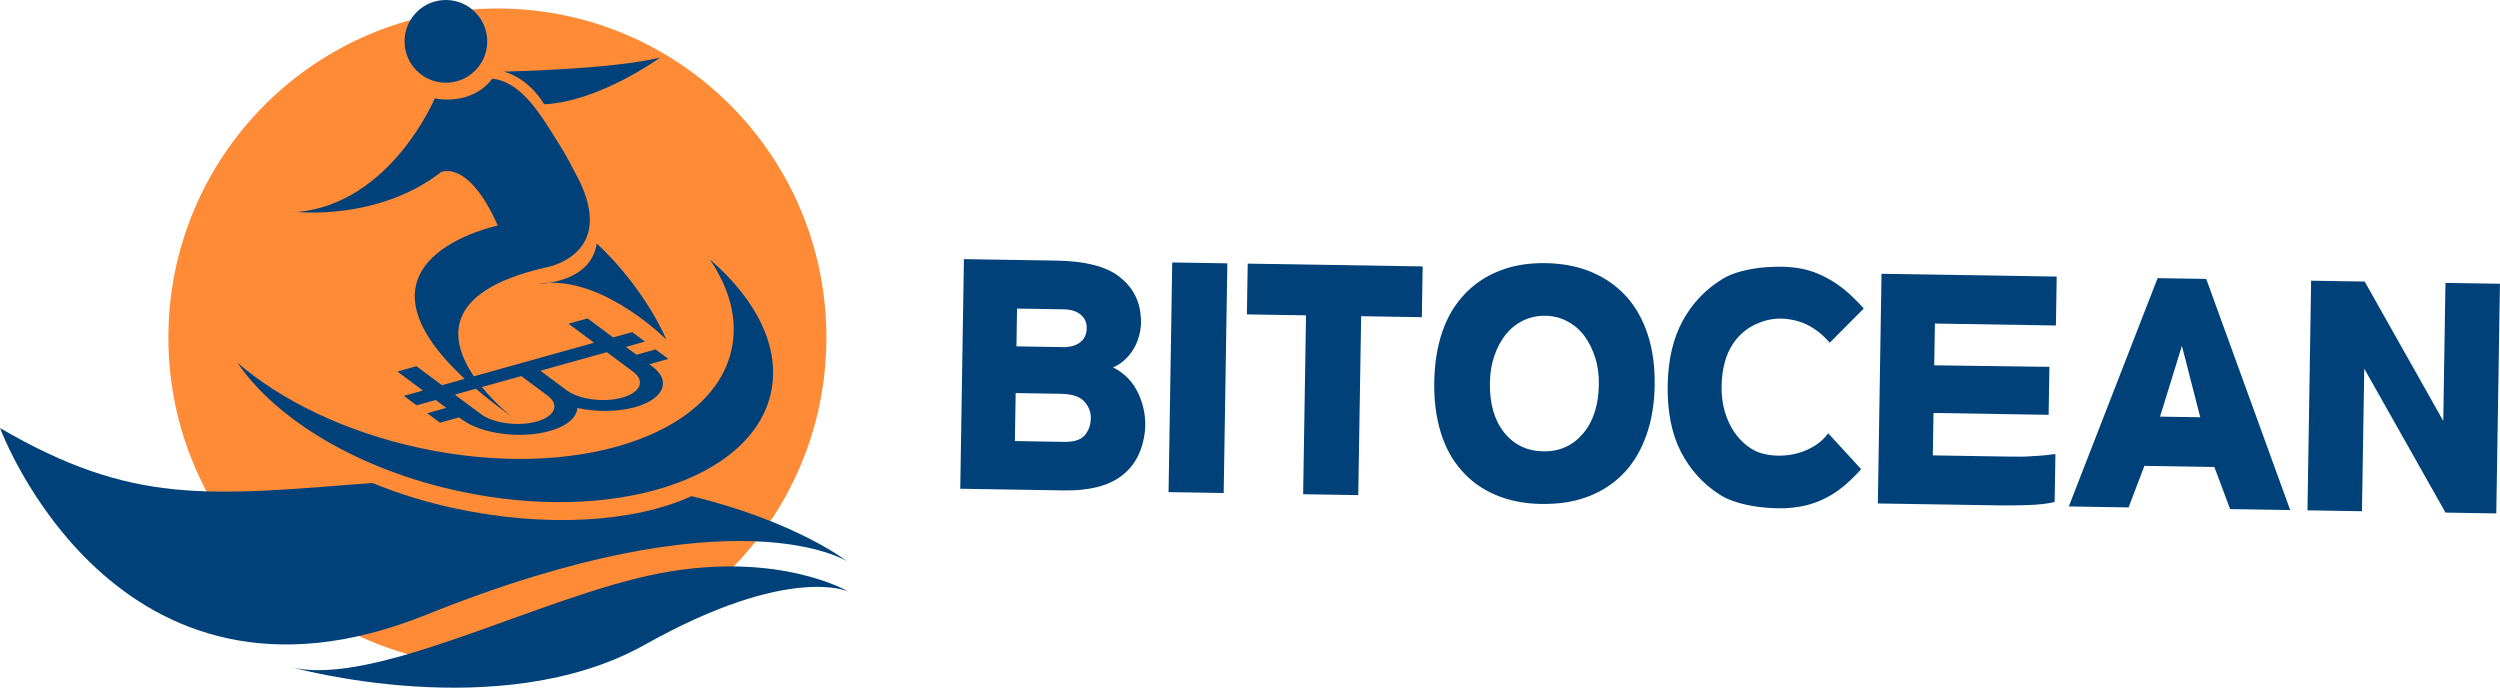 <?xml version="1.0" encoding="UTF-8"?><svg id="_이어_2" xmlns="http://www.w3.org/2000/svg" viewBox="0 0 511.61 140.74"><defs><style>.cls-1{fill:#00417a;}.cls-2{fill:#ff8b37;}</style></defs><g id="_이어_1-2"><g><circle class="cls-2" cx="101.79" cy="69.07" r="67.33"/><g><path class="cls-1" d="M93.96,100.52c31.39,6.76,59.96-2.29,63.82-20.21,1.98-9.22-2.98-19-12.53-27.24,4.06,5.97,5.78,12.3,4.47,18.39-3.85,17.93-32.42,26.98-63.82,20.21-15.24-3.28-28.33-9.69-37.33-17.46,7.9,11.6,24.66,21.85,45.39,26.31Z"/><path class="cls-1" d="M91.11,16.93c4.68,.07,8.53-3.65,8.6-8.33S96.06,.08,91.39,0s-8.53,3.65-8.6,8.33,3.65,8.53,8.33,8.6Z"/><path class="cls-1" d="M112.43,57.87c-.76,.02-1.52,.09-2.28,.22,0,0,.93,0,2.28-.22Z"/><path class="cls-1" d="M122.12,49.84c-.88,5.79-6.47,7.51-9.69,8.03,12.03-.37,23.96,11.64,23.96,11.64-5.3-11.8-14.27-19.67-14.27-19.67Z"/><path class="cls-1" d="M90.2,35.25s5.53-2.9,11.67,10.91c0,0-33.21,6.82-6.77,31.37l-4.65,1.3-5.23-3.89-3.9,1.09,5.23,3.89-3.9,1.09,2.62,1.94,3.9-1.09,2.16,1.61-3.9,1.09,2.62,1.94,3.9-1.09,.62,.46c3.96,2.94,11.98,3.99,17.88,2.34,3.62-1.01,5.6-2.8,5.7-4.72,3.79,.83,8.2,.84,11.81-.17,5.9-1.65,7.49-5.38,3.53-8.32l-.62-.46,3.9-1.09-2.62-1.94-3.9,1.09-2.16-1.61,3.9-1.09-2.62-1.94-3.9,1.09-5.23-3.89-3.9,1.09,5.23,3.89-24.6,6.87c-4.88-7.21-6.83-17.29,14.49-22.22,0,0,16.12-2.48,5.81-20.22,0,0-.67-1.41-1.86-3.44l-1.13-1.86c-3.2-5.03-7.28-12.52-13.54-13.17,0,0-3.45,5.43-11.78,4.05,0,0-8.94,21.42-28.04,23.23,0,0,16.55,1.76,29.3-8.13Zm33.98,36.82l5.4,4.01c2.51,1.87,1.51,4.24-2.24,5.29-3.75,1.05-8.85,.38-11.36-1.49l-5.4-4.01,13.61-3.8Zm-17.51,4.89l5.4,4.01c2.51,1.87,1.51,4.24-2.24,5.29s-8.85,.38-11.36-1.49l-5.4-4.01,4.32-1.21c2.09,1.79,4.49,3.68,7.23,5.65,0,0-3.11-2.44-6-5.99l8.06-2.25Z"/><path class="cls-1" d="M173.38,114.89s-10.32-8.12-31.86-13.36c-12.05,5.51-30.25,6.43-48.66,2.46-5.92-1.28-11.51-3.04-16.67-5.16-33.78,2.67-49.16,4.52-76.18-11.23,0,0,23.52,63.83,87.15,38.23,63.63-25.6,86.23-10.94,86.23-10.94Z"/><path class="cls-1" d="M135.29,117.27c-24.29,4.55-58.66,23.55-75.7,19.25,0,0,42.73,12.04,72.38-4.59,29.65-16.63,41.68-10.86,41.68-10.86,0,0-14.08-8.35-38.36-3.8Z"/><path class="cls-1" d="M111.35,21.35c11.49-.6,23.74-9.58,23.74-9.58-9.78,2.45-31.96,2.88-31.96,2.88,5.45,1.57,8.22,6.7,8.22,6.7Z"/></g><g><path class="cls-1" d="M196.51,100.03l.75-47,18.88,.3c5.91,.09,10.21,1.19,12.91,3.28,2.69,2.09,4.16,4.81,4.4,8.15,.11,1.02,.06,2.05-.14,3.1-.21,1.05-.55,2.06-1.03,3.02-.48,.92-1.11,1.77-1.88,2.54-.77,.77-1.65,1.36-2.63,1.76,2.39,1.18,4.14,3.02,5.27,5.53,1.12,2.51,1.53,5.09,1.24,7.75-.49,3.92-2.09,6.91-4.8,8.95-2.72,2.05-6.63,3.03-11.74,2.95l-21.22-.34Zm11.62-36.88l-.12,7.73,9.88,.16c1.39-.06,2.49-.42,3.28-1.09,.79-.66,1.2-1.59,1.22-2.77s-.39-2.07-1.22-2.78c-.83-.71-2.01-1.08-3.53-1.1l-9.5-.15Zm-.28,17.29l-.16,9.82,9.76,.16c2.19,.08,3.7-.36,4.52-1.32,.82-.96,1.24-2.13,1.26-3.53,.02-1.27-.43-2.4-1.34-3.41-.91-1.01-2.51-1.53-4.79-1.57l-9.25-.15Z"/><path class="cls-1" d="M239.89,53.71l11.28,.18-.75,47-11.28-.18,.75-47Z"/><path class="cls-1" d="M255.35,53.95l35.79,.57-.17,10.39-12.42-.2-.59,36.61-11.28-.18,.59-36.61-12.1-.19,.17-10.39Z"/><path class="cls-1" d="M315.53,103.14c-3.55-.06-6.71-.68-9.47-1.86-2.77-1.18-5.09-2.85-6.95-4.99-1.91-2.14-3.34-4.75-4.28-7.83-.94-3.08-1.39-6.52-1.32-10.32s.61-7.21,1.65-10.24c1.04-3.02,2.55-5.58,4.53-7.66,1.93-2.08,4.3-3.68,7.11-4.8,2.81-1.12,5.98-1.65,9.53-1.59s6.71,.69,9.51,1.89c2.79,1.21,5.14,2.88,7.05,5.02,1.91,2.14,3.36,4.74,4.34,7.8,.99,3.06,1.45,6.49,1.39,10.29s-.63,7.22-1.72,10.27c-1.08,3.05-2.61,5.61-4.59,7.69-1.98,2.08-4.38,3.67-7.2,4.76-2.83,1.1-6.01,1.61-9.56,1.56Zm.3-10.77c3.29,.05,6-1.15,8.1-3.61,2.11-2.46,3.2-5.82,3.27-10.09,.03-1.98-.22-3.83-.77-5.52-.54-1.7-1.29-3.19-2.24-4.47-.95-1.24-2.11-2.22-3.47-2.94-1.36-.72-2.84-1.09-4.45-1.12s-3.16,.3-4.55,.97c-1.38,.67-2.57,1.62-3.56,2.83-.99,1.25-1.78,2.72-2.35,4.4-.58,1.68-.88,3.51-.91,5.5-.07,4.27,.9,7.66,2.91,10.18,2.01,2.52,4.68,3.81,8.02,3.87Z"/><path class="cls-1" d="M341.28,78.9c.08-5.24,1.11-9.67,3.1-13.29,1.98-3.62,4.72-6.48,8.22-8.58,1.02-.62,2.25-1.11,3.67-1.49,1.42-.38,2.87-.64,4.35-.79,1.52-.14,3.01-.19,4.47-.15,1.46,.05,2.79,.2,4.02,.48,2.02,.45,4.04,1.31,6.07,2.57,2.03,1.26,4.1,3.09,6.22,5.49l-6.95,6.99c-2.03-2.31-4.26-3.8-6.68-4.45-2.42-.65-4.71-.64-6.88,.05-2.67,.84-4.76,2.39-6.25,4.62-1.49,2.24-2.27,5.15-2.33,8.74-.03,1.86,.19,3.56,.65,5.11,.46,1.55,1.08,2.92,1.87,4.12,.78,1.15,1.68,2.12,2.68,2.89s2.01,1.3,3.02,1.57c1.14,.31,2.33,.47,3.57,.47,1.25,0,2.48-.16,3.71-.48,1.19-.32,2.34-.81,3.44-1.47,1.11-.66,2.07-1.53,2.89-2.62l6.73,7.33c-2.11,2.37-4.19,4.16-6.23,5.35-2.05,1.19-4.15,1.96-6.31,2.31-1.23,.23-2.57,.35-4.03,.35-1.46,0-2.94-.1-4.46-.29-1.48-.19-2.92-.5-4.33-.92-1.41-.42-2.61-.96-3.62-1.61-3.43-2.21-6.07-5.14-7.94-8.81-1.86-3.66-2.75-8.15-2.67-13.48Z"/><path class="cls-1" d="M420.74,66.61l-24.77-.4-.14,8.55,23.57,.31-.16,9.82-23.56-.38-.14,8.68,15.01,.24c1.14,.02,2.16,.02,3.07,.02,.91,0,1.76-.05,2.57-.12,.76-.03,1.5-.08,2.22-.15,.72-.07,1.46-.17,2.22-.28l-.16,9.82c-1.4,.36-3.23,.57-5.49,.64-2.26,.07-4.28,.09-6.05,.06l-24.64-.39,.75-47,35.85,.57-.16,10.01Z"/><path class="cls-1" d="M468.67,104.38l-12.29-.2-3.22-8.61-14.32-.23-3.24,8.5-12.23-.2,18.17-46.72,9.95,.16,17.18,47.29Zm-22.15-33.62l-4.48,14.5,8.23,.13-3.76-14.63Z"/><path class="cls-1" d="M483.83,75.42l-.47,29.2-11.15-.18,.75-47,10.96,.18,16.08,28.52,.45-28.25,11.15,.18-.75,47-10.39-.17-16.64-29.48Z"/></g></g></g></svg>